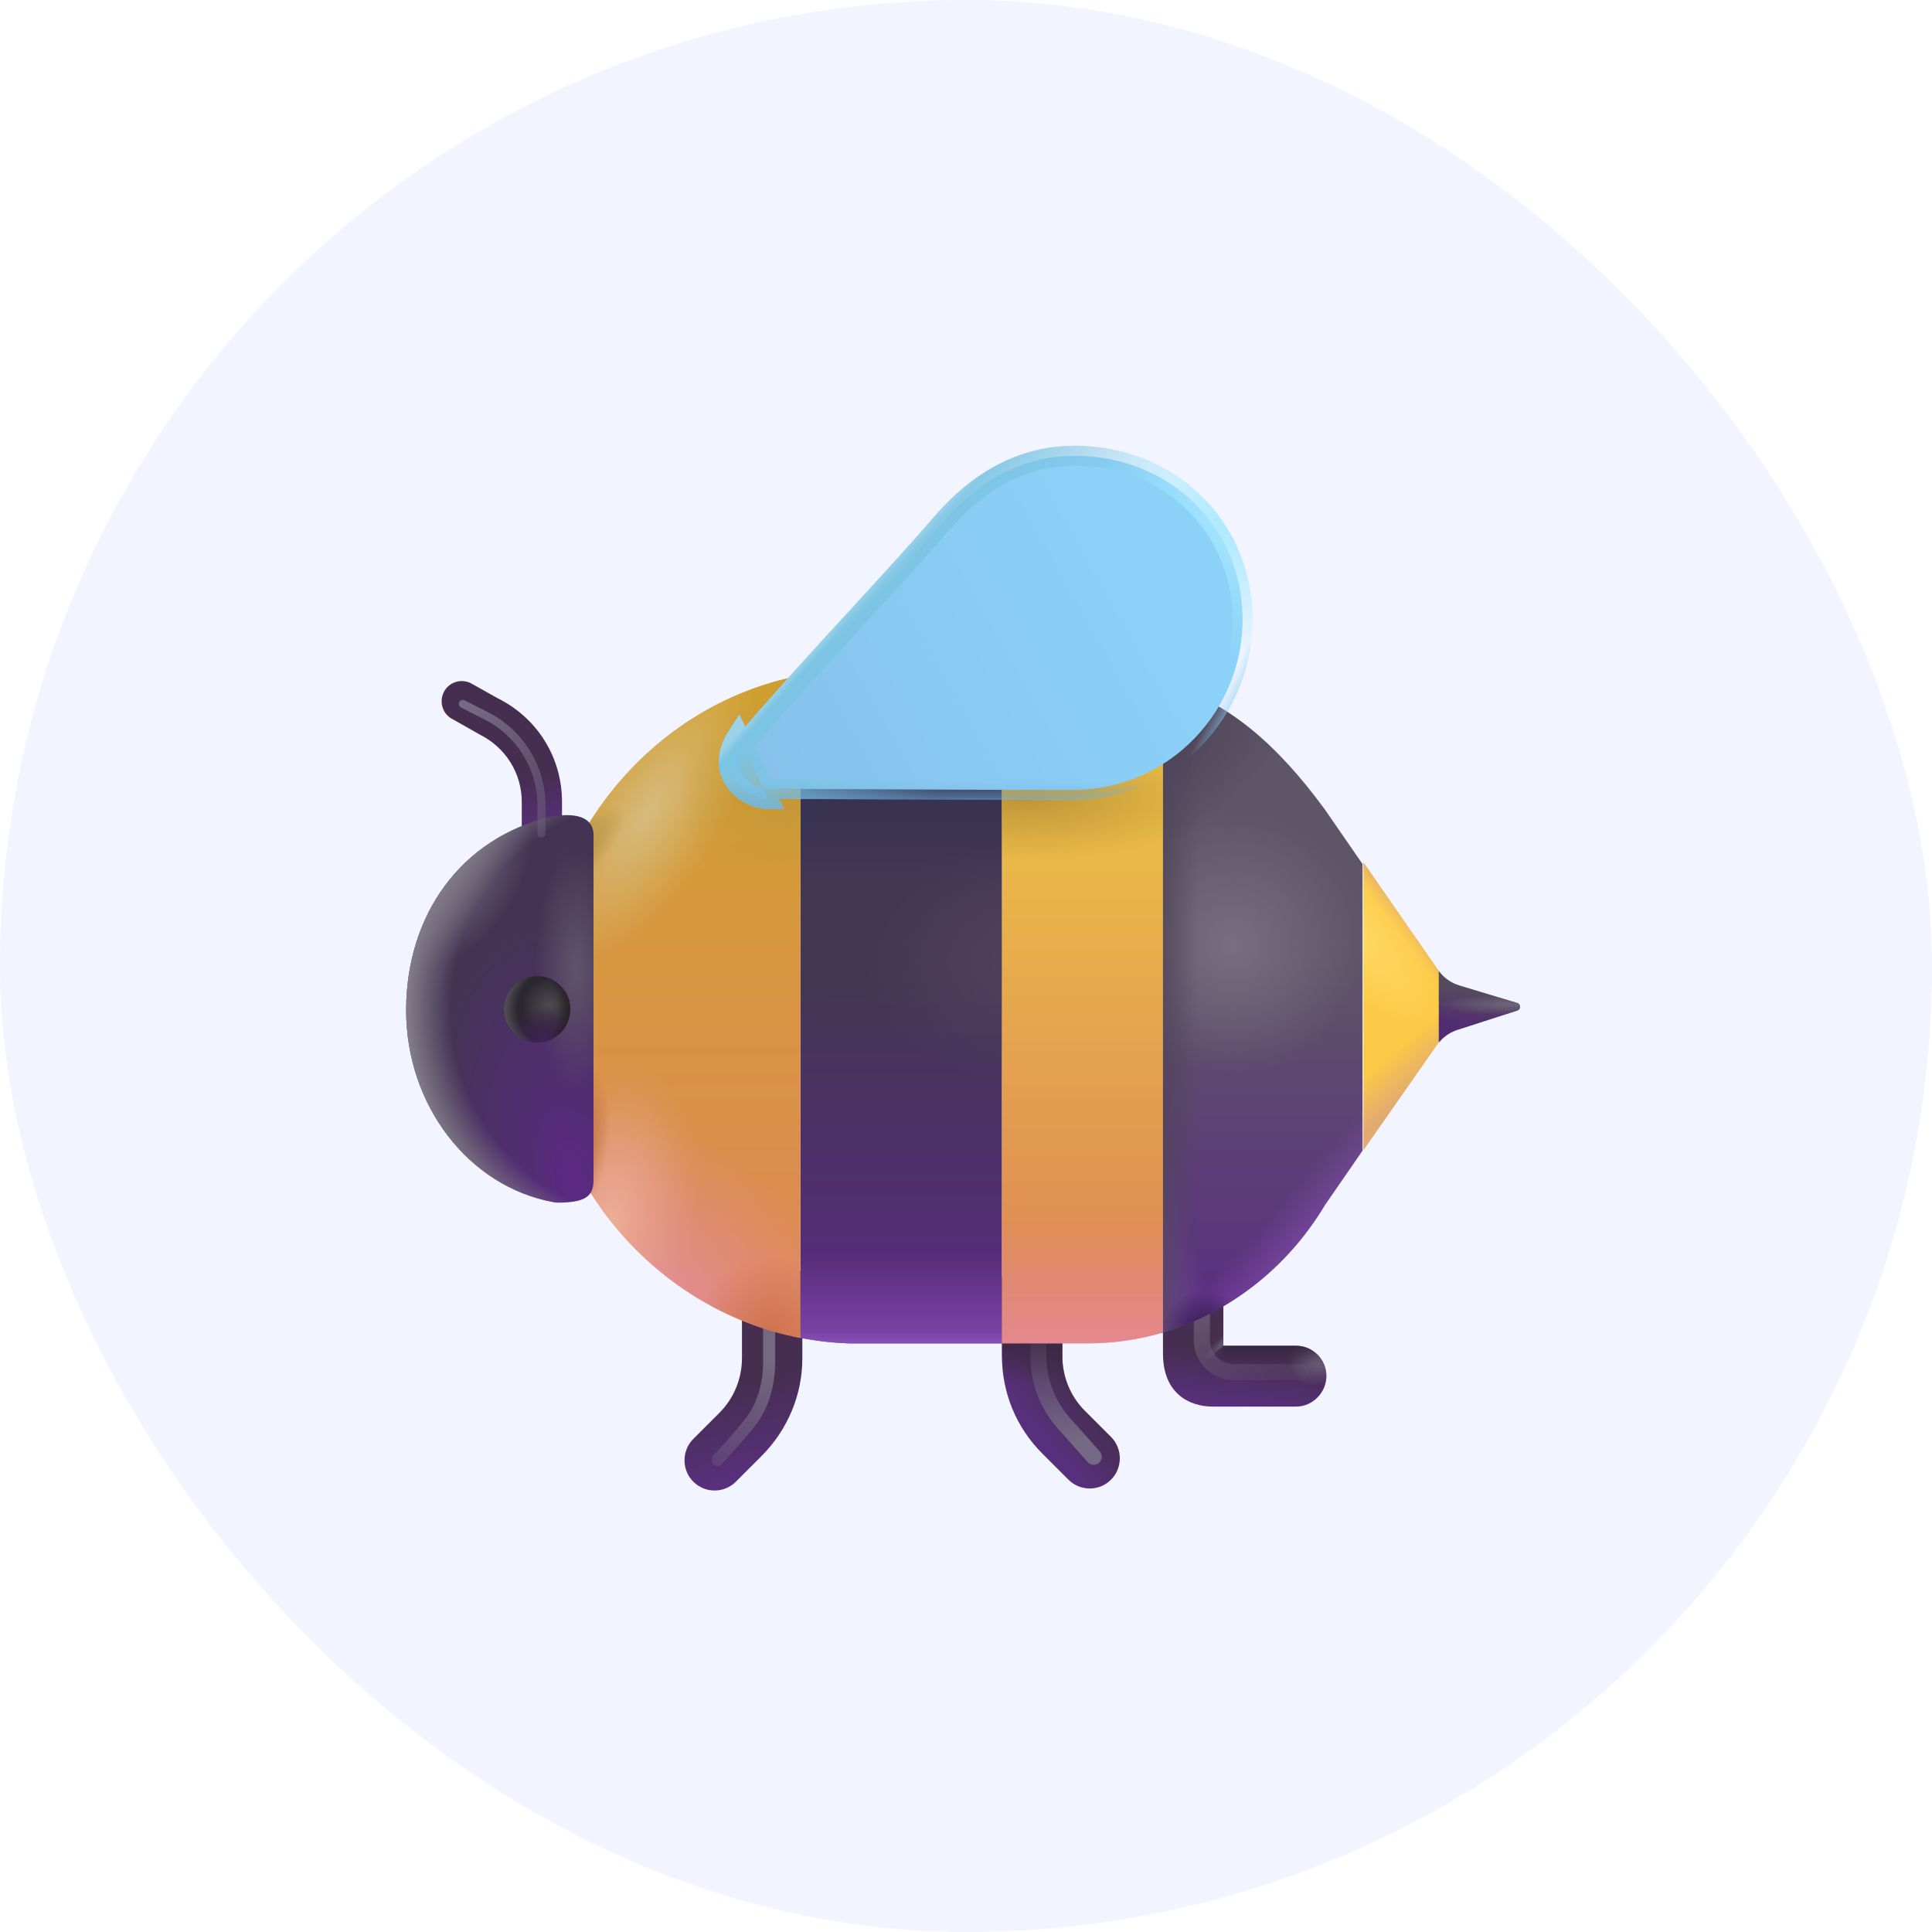 <svg width="48" height="48" viewBox="0 0 48 48" fill="none" xmlns="http://www.w3.org/2000/svg">
<rect width="48" height="48" rx="24" fill="#F2F5FF"/>
<path d="M32.204 34.946H30.125C29.57 34.946 28.894 34.64 28.894 33.63V29.746C28.894 29.336 29.234 28.996 29.644 28.996C30.054 28.996 30.394 29.336 30.394 29.746V33.436C30.52 33.436 30.544 33.436 30.734 33.436H32.204C32.614 33.436 32.954 33.776 32.954 34.186C32.954 34.596 32.614 34.946 32.204 34.946Z" fill="url(#paint0_linear_637_22366)"/>
<path d="M32.204 34.946H30.125C29.57 34.946 28.894 34.64 28.894 33.63V29.746C28.894 29.336 29.234 28.996 29.644 28.996C30.054 28.996 30.394 29.336 30.394 29.746V33.436C30.52 33.436 30.544 33.436 30.734 33.436H32.204C32.614 33.436 32.954 33.776 32.954 34.186C32.954 34.596 32.614 34.946 32.204 34.946Z" fill="url(#paint1_radial_637_22366)"/>
<path d="M32.204 34.946H30.125C29.57 34.946 28.894 34.64 28.894 33.63V29.746C28.894 29.336 29.234 28.996 29.644 28.996C30.054 28.996 30.394 29.336 30.394 29.746V33.436C30.52 33.436 30.544 33.436 30.734 33.436H32.204C32.614 33.436 32.954 33.776 32.954 34.186C32.954 34.596 32.614 34.946 32.204 34.946Z" fill="url(#paint2_radial_637_22366)"/>
<path d="M32.916 33.95H29.797L30.401 33.436H32.204C32.532 33.436 32.815 33.654 32.916 33.95Z" fill="url(#paint3_linear_637_22366)"/>
<g filter="url(#filter0_f_637_22366)">
<path d="M29.859 32.419V33.291C29.859 33.733 30.218 34.091 30.659 34.091H32.312" stroke="url(#paint4_linear_637_22366)" stroke-width="0.4" stroke-linecap="round"/>
</g>
<path d="M27.074 36.981C26.884 36.981 26.694 36.911 26.544 36.761L25.894 36.111C25.244 35.461 24.894 34.601 24.894 33.691V31.801C24.894 31.391 25.234 31.051 25.644 31.051C26.054 31.051 26.394 31.391 26.394 31.801V33.691C26.394 34.201 26.594 34.691 26.954 35.051L27.604 35.701C27.894 35.991 27.894 36.471 27.604 36.761C27.454 36.911 27.264 36.981 27.074 36.981Z" fill="url(#paint5_linear_637_22366)"/>
<path d="M27.074 36.981C26.884 36.981 26.694 36.911 26.544 36.761L25.894 36.111C25.244 35.461 24.894 34.601 24.894 33.691V31.801C24.894 31.391 25.234 31.051 25.644 31.051C26.054 31.051 26.394 31.391 26.394 31.801V33.691C26.394 34.201 26.594 34.691 26.954 35.051L27.604 35.701C27.894 35.991 27.894 36.471 27.604 36.761C27.454 36.911 27.264 36.981 27.074 36.981Z" fill="url(#paint6_linear_637_22366)"/>
<g filter="url(#filter1_f_637_22366)">
<path d="M25.797 33.083V33.695C25.797 34.307 26.022 34.898 26.428 35.356L27.172 36.193" stroke="url(#paint7_linear_637_22366)" stroke-width="0.4" stroke-linecap="round"/>
</g>
<g filter="url(#filter2_i_637_22366)">
<path d="M17.704 36.981C17.514 36.981 17.324 36.911 17.174 36.761C16.884 36.471 16.884 35.991 17.174 35.701L17.824 35.051C18.184 34.691 18.384 34.201 18.384 33.691V31.801C18.384 31.391 18.724 31.051 19.134 31.051C19.544 31.051 19.884 31.391 19.884 31.801V33.691C19.884 34.601 19.524 35.461 18.884 36.111L18.234 36.761C18.084 36.911 17.894 36.981 17.704 36.981Z" fill="url(#paint8_linear_637_22366)"/>
</g>
<g filter="url(#filter3_f_637_22366)">
<path d="M17.828 36.271C17.99 36.084 18.308 35.757 18.631 35.346C18.969 34.916 19.109 34.373 19.109 33.826V32.411" stroke="url(#paint9_linear_637_22366)" stroke-width="0.3" stroke-linecap="round"/>
</g>
<g filter="url(#filter4_i_637_22366)">
<path d="M13.413 21.382C13.133 21.382 12.913 21.162 12.913 20.882V20.022C12.913 19.312 12.513 18.672 11.873 18.352L11.203 17.972C10.953 17.852 10.853 17.552 10.973 17.302C11.093 17.052 11.393 16.952 11.643 17.072L12.323 17.452C13.303 17.942 13.913 18.922 13.913 20.022V20.882C13.913 21.162 13.693 21.382 13.413 21.382Z" fill="url(#paint10_linear_637_22366)"/>
</g>
<path d="M33.852 21.467L32.912 20.106C31.733 18.5 30.522 17.426 28.852 16.934V33.12C30.512 32.638 31.972 31.518 32.912 29.948L33.852 28.586V21.467Z" fill="url(#paint11_linear_637_22366)"/>
<path d="M33.852 21.467L32.912 20.106C31.733 18.5 30.522 17.426 28.852 16.934V33.12C30.512 32.638 31.972 31.518 32.912 29.948L33.852 28.586V21.467Z" fill="url(#paint12_linear_637_22366)"/>
<path d="M33.852 21.467L32.912 20.106C31.733 18.5 30.522 17.426 28.852 16.934V33.12C30.512 32.638 31.972 31.518 32.912 29.948L33.852 28.586V21.467Z" fill="url(#paint13_linear_637_22366)"/>
<path d="M33.852 21.467L32.912 20.106C31.733 18.5 30.522 17.426 28.852 16.934V33.12C30.512 32.638 31.972 31.518 32.912 29.948L33.852 28.586V21.467Z" fill="url(#paint14_radial_637_22366)"/>
<path d="M33.852 21.467L32.912 20.106C31.733 18.5 30.522 17.426 28.852 16.934V33.12C30.512 32.638 31.972 31.518 32.912 29.948L33.852 28.586V21.467Z" fill="url(#paint15_radial_637_22366)"/>
<path d="M33.852 21.467L32.912 20.106C31.733 18.5 30.522 17.426 28.852 16.934V33.12C30.512 32.638 31.972 31.518 32.912 29.948L33.852 28.586V21.467Z" fill="url(#paint16_linear_637_22366)"/>
<path d="M33.852 21.467L32.912 20.106C31.733 18.5 30.522 17.426 28.852 16.934V33.12C30.512 32.638 31.972 31.518 32.912 29.948L33.852 28.586V21.467Z" fill="url(#paint17_radial_637_22366)"/>
<path d="M24.894 33.366V16.646H21.558C21.488 16.646 21.407 16.646 21.337 16.646C21.267 16.646 21.187 16.646 21.117 16.646C20.696 16.656 20.285 16.709 19.884 16.782V33.24C20.285 33.314 20.696 33.366 21.117 33.376H24.894V33.366Z" fill="url(#paint18_linear_637_22366)"/>
<path d="M24.894 33.366V16.646H21.558C21.488 16.646 21.407 16.646 21.337 16.646C21.267 16.646 21.187 16.646 21.117 16.646C20.696 16.656 20.285 16.709 19.884 16.782V33.24C20.285 33.314 20.696 33.366 21.117 33.376H24.894V33.366Z" fill="url(#paint19_linear_637_22366)"/>
<path d="M24.894 33.366V16.646H21.558C21.488 16.646 21.407 16.646 21.337 16.646C21.267 16.646 21.187 16.646 21.117 16.646C20.696 16.656 20.285 16.709 19.884 16.782V33.24C20.285 33.314 20.696 33.366 21.117 33.376H24.894V33.366Z" fill="url(#paint20_linear_637_22366)"/>
<path d="M24.894 33.366V16.646H21.558C21.488 16.646 21.407 16.646 21.337 16.646C21.267 16.646 21.187 16.646 21.117 16.646C20.696 16.656 20.285 16.709 19.884 16.782V33.24C20.285 33.314 20.696 33.366 21.117 33.376H24.894V33.366Z" fill="url(#paint21_linear_637_22366)"/>
<path d="M24.894 33.366V16.646H21.558C21.488 16.646 21.407 16.646 21.337 16.646C21.267 16.646 21.187 16.646 21.117 16.646C20.696 16.656 20.285 16.709 19.884 16.782V33.24C20.285 33.314 20.696 33.366 21.117 33.376H24.894V33.366Z" fill="url(#paint22_radial_637_22366)"/>
<path d="M33.875 28.572L36.364 25.011L33.875 21.427V28.572Z" fill="#FCC946"/>
<path d="M33.875 28.572L36.364 25.011L33.875 21.427V28.572Z" fill="url(#paint23_linear_637_22366)"/>
<path d="M33.875 28.572L36.364 25.011L33.875 21.427V28.572Z" fill="url(#paint24_linear_637_22366)"/>
<path d="M33.875 28.572L36.364 25.011L33.875 21.427V28.572Z" fill="url(#paint25_radial_637_22366)"/>
<path d="M28.894 16.915C28.29 16.738 27.658 16.646 27.014 16.646H24.894V33.376H27.014C27.658 33.376 28.29 33.284 28.894 33.107V16.915Z" fill="url(#paint26_linear_637_22366)"/>
<path d="M28.894 16.915C28.29 16.738 27.658 16.646 27.014 16.646H24.894V33.376H27.014C27.658 33.376 28.29 33.284 28.894 33.107V16.915Z" fill="url(#paint27_linear_637_22366)"/>
<path d="M28.894 16.915C28.29 16.738 27.658 16.646 27.014 16.646H24.894V33.376H27.014C27.658 33.376 28.29 33.284 28.894 33.107V16.915Z" fill="url(#paint28_radial_637_22366)"/>
<path d="M19.884 16.781V33.241C16.165 32.524 13.344 29.113 13.344 25.011C13.344 20.909 16.165 17.498 19.884 16.781Z" fill="url(#paint29_linear_637_22366)"/>
<path d="M19.884 16.781V33.241C16.165 32.524 13.344 29.113 13.344 25.011C13.344 20.909 16.165 17.498 19.884 16.781Z" fill="url(#paint30_radial_637_22366)"/>
<path d="M19.884 16.781V33.241C16.165 32.524 13.344 29.113 13.344 25.011C13.344 20.909 16.165 17.498 19.884 16.781Z" fill="url(#paint31_radial_637_22366)"/>
<path d="M19.884 16.781V33.241C16.165 32.524 13.344 29.113 13.344 25.011C13.344 20.909 16.165 17.498 19.884 16.781Z" fill="url(#paint32_radial_637_22366)"/>
<path d="M19.884 16.781V33.241C16.165 32.524 13.344 29.113 13.344 25.011C13.344 20.909 16.165 17.498 19.884 16.781Z" fill="url(#paint33_radial_637_22366)"/>
<path d="M19.884 16.781V33.241C16.165 32.524 13.344 29.113 13.344 25.011C13.344 20.909 16.165 17.498 19.884 16.781Z" fill="url(#paint34_radial_637_22366)"/>
<path d="M19.884 16.781V33.241C16.165 32.524 13.344 29.113 13.344 25.011C13.344 20.909 16.165 17.498 19.884 16.781Z" fill="url(#paint35_radial_637_22366)"/>
<path d="M19.884 16.781V33.241C16.165 32.524 13.344 29.113 13.344 25.011C13.344 20.909 16.165 17.498 19.884 16.781Z" fill="url(#paint36_radial_637_22366)"/>
<path d="M35.746 24.126V25.9L35.803 25.841C35.917 25.724 36.057 25.637 36.212 25.587L37.696 25.109C37.789 25.079 37.788 24.947 37.694 24.918L36.258 24.483C36.074 24.427 35.91 24.32 35.786 24.173L35.746 24.126Z" fill="url(#paint37_linear_637_22366)"/>
<path d="M35.746 24.126V25.9L35.803 25.841C35.917 25.724 36.057 25.637 36.212 25.587L37.696 25.109C37.789 25.079 37.788 24.947 37.694 24.918L36.258 24.483C36.074 24.427 35.91 24.32 35.786 24.173L35.746 24.126Z" fill="url(#paint38_radial_637_22366)"/>
<path d="M26.782 11.325L26.783 11.325C29.032 11.363 30.814 13.034 30.87 15.283C30.926 17.674 29.02 19.627 26.658 19.627C24.923 19.627 23.178 19.617 21.434 19.608C20.651 19.604 19.868 19.6 19.086 19.597H19.085C18.89 19.597 18.62 19.478 18.47 19.269C18.399 19.17 18.356 19.054 18.358 18.918C18.359 18.785 18.404 18.616 18.534 18.413C19.311 17.505 20.234 16.493 21.109 15.539C21.197 15.443 21.284 15.347 21.371 15.253C22.15 14.403 22.875 13.612 23.398 13.004C24.3 11.957 25.407 11.297 26.782 11.325ZM18.334 18.263C17.701 19.224 18.538 19.847 19.085 19.847L18.334 18.263Z" fill="url(#paint39_linear_637_22366)"/>
<path d="M26.782 11.325L26.783 11.325C29.032 11.363 30.814 13.034 30.87 15.283C30.926 17.674 29.02 19.627 26.658 19.627C24.923 19.627 23.178 19.617 21.434 19.608C20.651 19.604 19.868 19.6 19.086 19.597H19.085C18.89 19.597 18.62 19.478 18.47 19.269C18.399 19.17 18.356 19.054 18.358 18.918C18.359 18.785 18.404 18.616 18.534 18.413C19.311 17.505 20.234 16.493 21.109 15.539C21.197 15.443 21.284 15.347 21.371 15.253C22.15 14.403 22.875 13.612 23.398 13.004C24.3 11.957 25.407 11.297 26.782 11.325ZM18.334 18.263C17.701 19.224 18.538 19.847 19.085 19.847L18.334 18.263Z" stroke="url(#paint40_linear_637_22366)" stroke-width="0.5"/>
<path d="M26.782 11.325L26.783 11.325C29.032 11.363 30.814 13.034 30.87 15.283C30.926 17.674 29.02 19.627 26.658 19.627C24.923 19.627 23.178 19.617 21.434 19.608C20.651 19.604 19.868 19.6 19.086 19.597H19.085C18.89 19.597 18.62 19.478 18.47 19.269C18.399 19.17 18.356 19.054 18.358 18.918C18.359 18.785 18.404 18.616 18.534 18.413C19.311 17.505 20.234 16.493 21.109 15.539C21.197 15.443 21.284 15.347 21.371 15.253C22.15 14.403 22.875 13.612 23.398 13.004C24.3 11.957 25.407 11.297 26.782 11.325ZM18.334 18.263C17.701 19.224 18.538 19.847 19.085 19.847L18.334 18.263Z" stroke="url(#paint41_radial_637_22366)" stroke-width="0.5"/>
<path d="M26.782 11.325L26.783 11.325C29.032 11.363 30.814 13.034 30.87 15.283C30.926 17.674 29.02 19.627 26.658 19.627C24.923 19.627 23.178 19.617 21.434 19.608C20.651 19.604 19.868 19.6 19.086 19.597H19.085C18.89 19.597 18.62 19.478 18.47 19.269C18.399 19.17 18.356 19.054 18.358 18.918C18.359 18.785 18.404 18.616 18.534 18.413C19.311 17.505 20.234 16.493 21.109 15.539C21.197 15.443 21.284 15.347 21.371 15.253C22.15 14.403 22.875 13.612 23.398 13.004C24.3 11.957 25.407 11.297 26.782 11.325ZM18.334 18.263C17.701 19.224 18.538 19.847 19.085 19.847L18.334 18.263Z" stroke="url(#paint42_linear_637_22366)" stroke-width="0.5"/>
<path d="M26.782 11.325L26.783 11.325C29.032 11.363 30.814 13.034 30.87 15.283C30.926 17.674 29.02 19.627 26.658 19.627C24.923 19.627 23.178 19.617 21.434 19.608C20.651 19.604 19.868 19.6 19.086 19.597H19.085C18.89 19.597 18.62 19.478 18.47 19.269C18.399 19.17 18.356 19.054 18.358 18.918C18.359 18.785 18.404 18.616 18.534 18.413C19.311 17.505 20.234 16.493 21.109 15.539C21.197 15.443 21.284 15.347 21.371 15.253C22.15 14.403 22.875 13.612 23.398 13.004C24.3 11.957 25.407 11.297 26.782 11.325ZM18.334 18.263C17.701 19.224 18.538 19.847 19.085 19.847L18.334 18.263Z" stroke="url(#paint43_linear_637_22366)" stroke-width="0.5"/>
<path d="M26.782 11.325L26.783 11.325C29.032 11.363 30.814 13.034 30.87 15.283C30.926 17.674 29.02 19.627 26.658 19.627C24.923 19.627 23.178 19.617 21.434 19.608C20.651 19.604 19.868 19.6 19.086 19.597H19.085C18.89 19.597 18.62 19.478 18.47 19.269C18.399 19.17 18.356 19.054 18.358 18.918C18.359 18.785 18.404 18.616 18.534 18.413C19.311 17.505 20.234 16.493 21.109 15.539C21.197 15.443 21.284 15.347 21.371 15.253C22.15 14.403 22.875 13.612 23.398 13.004C24.3 11.957 25.407 11.297 26.782 11.325ZM18.334 18.263C17.701 19.224 18.538 19.847 19.085 19.847L18.334 18.263Z" stroke="url(#paint44_linear_637_22366)" stroke-width="0.5"/>
<path d="M14.746 20.736C14.746 20.544 14.648 20.122 13.68 20.29C11.466 20.825 10.09 22.721 10.09 25.099C10.09 27.454 11.638 29.482 13.755 29.869C13.796 29.877 13.837 29.88 13.879 29.88C14.511 29.872 14.746 29.744 14.746 29.321V20.736Z" fill="url(#paint45_radial_637_22366)"/>
<path d="M14.746 20.736C14.746 20.544 14.648 20.122 13.68 20.29C11.466 20.825 10.09 22.721 10.09 25.099C10.09 27.454 11.638 29.482 13.755 29.869C13.796 29.877 13.837 29.88 13.879 29.88C14.511 29.872 14.746 29.744 14.746 29.321V20.736Z" fill="url(#paint46_radial_637_22366)"/>
<path d="M14.746 20.736C14.746 20.544 14.648 20.122 13.68 20.29C11.466 20.825 10.09 22.721 10.09 25.099C10.09 27.454 11.638 29.482 13.755 29.869C13.796 29.877 13.837 29.88 13.879 29.88C14.511 29.872 14.746 29.744 14.746 29.321V20.736Z" fill="url(#paint47_radial_637_22366)"/>
<path d="M14.746 20.736C14.746 20.544 14.648 20.122 13.68 20.29C11.466 20.825 10.09 22.721 10.09 25.099C10.09 27.454 11.638 29.482 13.755 29.869C13.796 29.877 13.837 29.88 13.879 29.88C14.511 29.872 14.746 29.744 14.746 29.321V20.736Z" fill="url(#paint48_radial_637_22366)"/>
<path d="M13.344 25.9C13.8 25.9 14.169 25.531 14.169 25.075C14.169 24.62 13.8 24.25 13.344 24.25C12.889 24.25 12.519 24.62 12.519 25.075C12.519 25.531 12.889 25.9 13.344 25.9Z" fill="url(#paint49_radial_637_22366)"/>
<path d="M13.344 25.9C13.8 25.9 14.169 25.531 14.169 25.075C14.169 24.62 13.8 24.25 13.344 24.25C12.889 24.25 12.519 24.62 12.519 25.075C12.519 25.531 12.889 25.9 13.344 25.9Z" fill="url(#paint50_radial_637_22366)"/>
<path d="M13.344 25.9C13.8 25.9 14.169 25.531 14.169 25.075C14.169 24.62 13.8 24.25 13.344 24.25C12.889 24.25 12.519 24.62 12.519 25.075C12.519 25.531 12.889 25.9 13.344 25.9Z" fill="url(#paint51_radial_637_22366)"/>
<path d="M13.344 25.9C13.8 25.9 14.169 25.531 14.169 25.075C14.169 24.62 13.8 24.25 13.344 24.25C12.889 24.25 12.519 24.62 12.519 25.075C12.519 25.531 12.889 25.9 13.344 25.9Z" fill="url(#paint52_radial_637_22366)"/>
<g filter="url(#filter5_f_637_22366)">
<path d="M11.5 17.489L12.085 17.787C12.925 18.213 13.453 19.075 13.453 20.016V20.708" stroke="url(#paint53_linear_637_22366)" stroke-width="0.2" stroke-linecap="round"/>
</g>
<defs>
<filter id="filter0_f_637_22366" x="29.409" y="31.969" width="3.353" height="2.572" filterUnits="userSpaceOnUse" color-interpolation-filters="sRGB">
<feFlood flood-opacity="0" result="BackgroundImageFix"/>
<feBlend mode="normal" in="SourceGraphic" in2="BackgroundImageFix" result="shape"/>
<feGaussianBlur stdDeviation="0.125" result="effect1_foregroundBlur_637_22366"/>
</filter>
<filter id="filter1_f_637_22366" x="25.197" y="32.483" width="2.575" height="4.309" filterUnits="userSpaceOnUse" color-interpolation-filters="sRGB">
<feFlood flood-opacity="0" result="BackgroundImageFix"/>
<feBlend mode="normal" in="SourceGraphic" in2="BackgroundImageFix" result="shape"/>
<feGaussianBlur stdDeviation="0.2" result="effect1_foregroundBlur_637_22366"/>
</filter>
<filter id="filter2_i_637_22366" x="16.957" y="31.051" width="2.977" height="5.98" filterUnits="userSpaceOnUse" color-interpolation-filters="sRGB">
<feFlood flood-opacity="0" result="BackgroundImageFix"/>
<feBlend mode="normal" in="SourceGraphic" in2="BackgroundImageFix" result="shape"/>
<feColorMatrix in="SourceAlpha" type="matrix" values="0 0 0 0 0 0 0 0 0 0 0 0 0 0 0 0 0 0 127 0" result="hardAlpha"/>
<feOffset dx="0.05" dy="0.05"/>
<feGaussianBlur stdDeviation="0.125"/>
<feComposite in2="hardAlpha" operator="arithmetic" k2="-1" k3="1"/>
<feColorMatrix type="matrix" values="0 0 0 0 0.541 0 0 0 0 0.518 0 0 0 0 0.565 0 0 0 1 0"/>
<feBlend mode="normal" in2="shape" result="effect1_innerShadow_637_22366"/>
</filter>
<filter id="filter3_f_637_22366" x="17.278" y="31.861" width="2.381" height="4.959" filterUnits="userSpaceOnUse" color-interpolation-filters="sRGB">
<feFlood flood-opacity="0" result="BackgroundImageFix"/>
<feBlend mode="normal" in="SourceGraphic" in2="BackgroundImageFix" result="shape"/>
<feGaussianBlur stdDeviation="0.2" result="effect1_foregroundBlur_637_22366"/>
</filter>
<filter id="filter4_i_637_22366" x="10.922" y="16.921" width="3.041" height="4.461" filterUnits="userSpaceOnUse" color-interpolation-filters="sRGB">
<feFlood flood-opacity="0" result="BackgroundImageFix"/>
<feBlend mode="normal" in="SourceGraphic" in2="BackgroundImageFix" result="shape"/>
<feColorMatrix in="SourceAlpha" type="matrix" values="0 0 0 0 0 0 0 0 0 0 0 0 0 0 0 0 0 0 127 0" result="hardAlpha"/>
<feOffset dx="0.05" dy="-0.1"/>
<feGaussianBlur stdDeviation="0.125"/>
<feComposite in2="hardAlpha" operator="arithmetic" k2="-1" k3="1"/>
<feColorMatrix type="matrix" values="0 0 0 0 0.541 0 0 0 0 0.518 0 0 0 0 0.565 0 0 0 1 0"/>
<feBlend mode="normal" in2="shape" result="effect1_innerShadow_637_22366"/>
</filter>
<filter id="filter5_f_637_22366" x="11.1" y="17.09" width="2.753" height="4.019" filterUnits="userSpaceOnUse" color-interpolation-filters="sRGB">
<feFlood flood-opacity="0" result="BackgroundImageFix"/>
<feBlend mode="normal" in="SourceGraphic" in2="BackgroundImageFix" result="shape"/>
<feGaussianBlur stdDeviation="0.15" result="effect1_foregroundBlur_637_22366"/>
</filter>
<linearGradient id="paint0_linear_637_22366" x1="30.531" y1="34.946" x2="30.688" y2="33.603" gradientUnits="userSpaceOnUse">
<stop stop-color="#582F7C"/>
<stop offset="1" stop-color="#452E4F"/>
</linearGradient>
<radialGradient id="paint1_radial_637_22366" cx="0" cy="0" r="1" gradientUnits="userSpaceOnUse" gradientTransform="translate(32.844 33.661) rotate(143.471) scale(1.313 1.032)">
<stop stop-color="#786F84"/>
<stop offset="0.682" stop-color="#786F84" stop-opacity="0"/>
</radialGradient>
<radialGradient id="paint2_radial_637_22366" cx="0" cy="0" r="1" gradientUnits="userSpaceOnUse" gradientTransform="translate(30.387 33.384) rotate(137.375) scale(0.6 0.177)">
<stop stop-color="#655A71"/>
<stop offset="1" stop-color="#655A71" stop-opacity="0"/>
</radialGradient>
<linearGradient id="paint3_linear_637_22366" x1="31.141" y1="33.325" x2="31.141" y2="33.95" gradientUnits="userSpaceOnUse">
<stop stop-color="#2E203A"/>
<stop offset="1" stop-color="#3E2C4E" stop-opacity="0"/>
</linearGradient>
<linearGradient id="paint4_linear_637_22366" x1="27.859" y1="31.716" x2="29.15" y2="35.78" gradientUnits="userSpaceOnUse">
<stop stop-color="#766983"/>
<stop offset="1" stop-color="#766983" stop-opacity="0"/>
</linearGradient>
<linearGradient id="paint5_linear_637_22366" x1="25.625" y1="35.302" x2="26.703" y2="34.38" gradientUnits="userSpaceOnUse">
<stop stop-color="#582F7C"/>
<stop offset="1" stop-color="#452E4F"/>
</linearGradient>
<linearGradient id="paint6_linear_637_22366" x1="26.358" y1="33.146" x2="26.358" y2="34.333" gradientUnits="userSpaceOnUse">
<stop stop-color="#392841"/>
<stop offset="1" stop-color="#392841" stop-opacity="0"/>
</linearGradient>
<linearGradient id="paint7_linear_637_22366" x1="27.328" y1="35.661" x2="26.344" y2="32.677" gradientUnits="userSpaceOnUse">
<stop stop-color="#766983"/>
<stop offset="1" stop-color="#766983" stop-opacity="0"/>
</linearGradient>
<linearGradient id="paint8_linear_637_22366" x1="18.875" y1="36.458" x2="18.25" y2="34.333" gradientUnits="userSpaceOnUse">
<stop stop-color="#582F7C"/>
<stop offset="1" stop-color="#452E4F"/>
</linearGradient>
<linearGradient id="paint9_linear_637_22366" x1="19.578" y1="33.958" x2="17.904" y2="38.013" gradientUnits="userSpaceOnUse">
<stop stop-color="#766983"/>
<stop offset="1" stop-color="#766983" stop-opacity="0"/>
</linearGradient>
<linearGradient id="paint10_linear_637_22366" x1="12.882" y1="20.997" x2="12.538" y2="19.372" gradientUnits="userSpaceOnUse">
<stop stop-color="#582F7C"/>
<stop offset="1" stop-color="#452E4F"/>
</linearGradient>
<linearGradient id="paint11_linear_637_22366" x1="31.354" y1="23.641" x2="31.354" y2="32.578" gradientUnits="userSpaceOnUse">
<stop offset="0.006" stop-color="#5E5566"/>
<stop offset="1" stop-color="#5C2E82"/>
</linearGradient>
<linearGradient id="paint12_linear_637_22366" x1="31.123" y1="30.672" x2="33.092" y2="32.391" gradientUnits="userSpaceOnUse">
<stop stop-color="#9257C2" stop-opacity="0"/>
<stop offset="0.945" stop-color="#9257C2"/>
</linearGradient>
<linearGradient id="paint13_linear_637_22366" x1="29.967" y1="32.172" x2="27.655" y2="32.734" gradientUnits="userSpaceOnUse">
<stop stop-color="#9257C2" stop-opacity="0"/>
<stop offset="0.945" stop-color="#9257C2"/>
</linearGradient>
<radialGradient id="paint14_radial_637_22366" cx="0" cy="0" r="1" gradientUnits="userSpaceOnUse" gradientTransform="translate(30.623 23.453) rotate(90) scale(3.25)">
<stop stop-color="#776F80"/>
<stop offset="1" stop-color="#776F80" stop-opacity="0"/>
</radialGradient>
<radialGradient id="paint15_radial_637_22366" cx="0" cy="0" r="1" gradientUnits="userSpaceOnUse" gradientTransform="translate(28.936 18.797) rotate(52.289) scale(1.916 4.22)">
<stop stop-color="#4F455B"/>
<stop offset="1" stop-color="#4F455B" stop-opacity="0"/>
</radialGradient>
<linearGradient id="paint16_linear_637_22366" x1="28.592" y1="22.172" x2="29.748" y2="22.172" gradientUnits="userSpaceOnUse">
<stop stop-color="#4F455B"/>
<stop offset="1" stop-color="#4F455B" stop-opacity="0"/>
</linearGradient>
<radialGradient id="paint17_radial_637_22366" cx="0" cy="0" r="1" gradientUnits="userSpaceOnUse" gradientTransform="translate(29.961 33.204) rotate(-117.613) scale(1.146 1.084)">
<stop offset="0.301" stop-color="#3C1E58"/>
<stop offset="1" stop-color="#3C1E58" stop-opacity="0"/>
</radialGradient>
<linearGradient id="paint18_linear_637_22366" x1="22.392" y1="24.583" x2="22.39" y2="33.376" gradientUnits="userSpaceOnUse">
<stop stop-color="#433653"/>
<stop offset="1" stop-color="#5C2A83"/>
</linearGradient>
<linearGradient id="paint19_linear_637_22366" x1="22.389" y1="18.677" x2="22.389" y2="22.114" gradientUnits="userSpaceOnUse">
<stop stop-color="#323151"/>
<stop offset="1" stop-color="#323151" stop-opacity="0"/>
</linearGradient>
<linearGradient id="paint20_linear_637_22366" x1="22.389" y1="31.114" x2="22.389" y2="35.052" gradientUnits="userSpaceOnUse">
<stop stop-color="#9257C2" stop-opacity="0"/>
<stop offset="0.945" stop-color="#9257C2"/>
</linearGradient>
<linearGradient id="paint21_linear_637_22366" x1="22.389" y1="33.099" x2="22.389" y2="33.599" gradientUnits="userSpaceOnUse">
<stop stop-color="#9257C2" stop-opacity="0"/>
<stop offset="0.945" stop-color="#9257C2"/>
</linearGradient>
<radialGradient id="paint22_radial_637_22366" cx="0" cy="0" r="1" gradientUnits="userSpaceOnUse" gradientTransform="translate(25.719 23.864) rotate(-180) scale(4.375 3)">
<stop stop-color="#514260"/>
<stop offset="1" stop-color="#514260" stop-opacity="0"/>
</radialGradient>
<linearGradient id="paint23_linear_637_22366" x1="35.344" y1="26.88" x2="34.672" y2="26.099" gradientUnits="userSpaceOnUse">
<stop stop-color="#E1AA72"/>
<stop offset="1" stop-color="#E1AA72" stop-opacity="0"/>
</linearGradient>
<linearGradient id="paint24_linear_637_22366" x1="35.688" y1="23.521" x2="35.266" y2="23.849" gradientUnits="userSpaceOnUse">
<stop stop-color="#E1AA72"/>
<stop offset="1" stop-color="#E1AA72" stop-opacity="0"/>
</linearGradient>
<radialGradient id="paint25_radial_637_22366" cx="0" cy="0" r="1" gradientUnits="userSpaceOnUse" gradientTransform="translate(33.594 23.083) rotate(47.337) scale(3.251 1.327)">
<stop stop-color="#FFDA65"/>
<stop offset="1" stop-color="#FFDA65" stop-opacity="0"/>
</radialGradient>
<linearGradient id="paint26_linear_637_22366" x1="26.894" y1="19.927" x2="26.894" y2="32.104" gradientUnits="userSpaceOnUse">
<stop stop-color="#EBBD47"/>
<stop offset="1" stop-color="#DE8955"/>
</linearGradient>
<linearGradient id="paint27_linear_637_22366" x1="27.969" y1="35.677" x2="27.969" y2="30.239" gradientUnits="userSpaceOnUse">
<stop stop-color="#E988B9"/>
<stop offset="1" stop-color="#E988B9" stop-opacity="0"/>
</linearGradient>
<radialGradient id="paint28_radial_637_22366" cx="0" cy="0" r="1" gradientUnits="userSpaceOnUse" gradientTransform="translate(25.437 19.833) scale(5.094 1.531)">
<stop stop-color="#BE9638"/>
<stop offset="1" stop-color="#BE9638" stop-opacity="0"/>
</radialGradient>
<linearGradient id="paint29_linear_637_22366" x1="16.614" y1="17.499" x2="16.614" y2="31.989" gradientUnits="userSpaceOnUse">
<stop stop-color="#D2A02E"/>
<stop offset="1" stop-color="#DE8955"/>
</linearGradient>
<radialGradient id="paint30_radial_637_22366" cx="0" cy="0" r="1" gradientUnits="userSpaceOnUse" gradientTransform="translate(16.085 20.213) rotate(121.608) scale(4.285 1.788)">
<stop stop-color="#D6BB7E"/>
<stop offset="1" stop-color="#D6BB7E" stop-opacity="0"/>
</radialGradient>
<radialGradient id="paint31_radial_637_22366" cx="0" cy="0" r="1" gradientUnits="userSpaceOnUse" gradientTransform="translate(20.359 18.809) rotate(141.411) scale(3.951 2.62)">
<stop stop-color="#BE9638"/>
<stop offset="1" stop-color="#BE9638" stop-opacity="0"/>
</radialGradient>
<radialGradient id="paint32_radial_637_22366" cx="0" cy="0" r="1" gradientUnits="userSpaceOnUse" gradientTransform="translate(13.875 21.614) rotate(-44.145) scale(2.221 0.666)">
<stop offset="0.377" stop-color="#B5954A"/>
<stop offset="1" stop-color="#B5954A" stop-opacity="0"/>
</radialGradient>
<radialGradient id="paint33_radial_637_22366" cx="0" cy="0" r="1" gradientUnits="userSpaceOnUse" gradientTransform="translate(15.25 32.958) rotate(-58.255) scale(5.108 6.845)">
<stop stop-color="#E58DAD"/>
<stop offset="1" stop-color="#E58DAD" stop-opacity="0"/>
</radialGradient>
<radialGradient id="paint34_radial_637_22366" cx="0" cy="0" r="1" gradientUnits="userSpaceOnUse" gradientTransform="translate(15.156 30.364) rotate(-80.388) scale(3.93 2.111)">
<stop stop-color="#EDAE97"/>
<stop offset="1" stop-color="#E3A28A" stop-opacity="0"/>
</radialGradient>
<radialGradient id="paint35_radial_637_22366" cx="0" cy="0" r="1" gradientUnits="userSpaceOnUse" gradientTransform="translate(14.469 28.489) rotate(8.531) scale(1.264 3.696)">
<stop offset="0.086" stop-color="#C37342"/>
<stop offset="0.504" stop-color="#C37342" stop-opacity="0"/>
</radialGradient>
<radialGradient id="paint36_radial_637_22366" cx="0" cy="0" r="1" gradientUnits="userSpaceOnUse" gradientTransform="translate(19.109 33.241) rotate(-90) scale(2.049 1.857)">
<stop stop-color="#CE714B"/>
<stop offset="1" stop-color="#CE714B" stop-opacity="0"/>
</radialGradient>
<linearGradient id="paint37_linear_637_22366" x1="36.593" y1="25.489" x2="36.688" y2="24.638" gradientUnits="userSpaceOnUse">
<stop stop-color="#522C71"/>
<stop offset="1" stop-color="#55495E"/>
</linearGradient>
<radialGradient id="paint38_radial_637_22366" cx="0" cy="0" r="1" gradientUnits="userSpaceOnUse" gradientTransform="translate(37.484 24.958) rotate(180) scale(1.738 0.258)">
<stop stop-color="#6E6579"/>
<stop offset="1" stop-color="#6E6579" stop-opacity="0"/>
</radialGradient>
<linearGradient id="paint39_linear_637_22366" x1="28.576" y1="14.583" x2="18.107" y2="20.458" gradientUnits="userSpaceOnUse">
<stop stop-color="#8BD1F8"/>
<stop offset="1" stop-color="#87C0EA"/>
</linearGradient>
<linearGradient id="paint40_linear_637_22366" x1="20.92" y1="15.476" x2="24.389" y2="18.208" gradientUnits="userSpaceOnUse">
<stop stop-color="#7BC4E3"/>
<stop offset="1" stop-color="#7BC4E3" stop-opacity="0"/>
</linearGradient>
<radialGradient id="paint41_radial_637_22366" cx="0" cy="0" r="1" gradientUnits="userSpaceOnUse" gradientTransform="translate(30.826 12.864) rotate(143.549) scale(3.419 3.815)">
<stop stop-color="#A5E8FF"/>
<stop offset="1" stop-color="#A5E8FF" stop-opacity="0"/>
</radialGradient>
<linearGradient id="paint42_linear_637_22366" x1="20.865" y1="15.38" x2="21.037" y2="15.536" gradientUnits="userSpaceOnUse">
<stop stop-color="#9DD3E9"/>
<stop offset="1" stop-color="#9DD3E9" stop-opacity="0"/>
</linearGradient>
<linearGradient id="paint43_linear_637_22366" x1="30.764" y1="17.818" x2="30.201" y2="17.521" gradientUnits="userSpaceOnUse">
<stop stop-color="#8ACFF1"/>
<stop offset="1" stop-color="#8ACFF1" stop-opacity="0"/>
</linearGradient>
<linearGradient id="paint44_linear_637_22366" x1="23.875" y1="20.271" x2="23.875" y2="19.427" gradientUnits="userSpaceOnUse">
<stop stop-color="#6FB2DF"/>
<stop offset="1" stop-color="#6FB2DF" stop-opacity="0"/>
</linearGradient>
<radialGradient id="paint45_radial_637_22366" cx="0" cy="0" r="1" gradientUnits="userSpaceOnUse" gradientTransform="translate(14.219 29.24) rotate(-99.605) scale(6.18 3.324)">
<stop stop-color="#5B2983"/>
<stop offset="1" stop-color="#443454"/>
</radialGradient>
<radialGradient id="paint46_radial_637_22366" cx="0" cy="0" r="1" gradientUnits="userSpaceOnUse" gradientTransform="translate(16.594 25.066) rotate(180) scale(6.672 6.567)">
<stop offset="0.808" stop-color="#8C8891" stop-opacity="0"/>
<stop offset="1" stop-color="#8C8891"/>
</radialGradient>
<radialGradient id="paint47_radial_637_22366" cx="0" cy="0" r="1" gradientUnits="userSpaceOnUse" gradientTransform="translate(14.312 24.083) rotate(90) scale(3.031 1.024)">
<stop stop-color="#60546B"/>
<stop offset="1" stop-color="#60546B" stop-opacity="0"/>
</radialGradient>
<radialGradient id="paint48_radial_637_22366" cx="0" cy="0" r="1" gradientUnits="userSpaceOnUse" gradientTransform="translate(10.812 21.349) rotate(120.388) scale(2.934 2.203)">
<stop stop-color="#817C87"/>
<stop offset="1" stop-color="#817C87" stop-opacity="0"/>
</radialGradient>
<radialGradient id="paint49_radial_637_22366" cx="0" cy="0" r="1" gradientUnits="userSpaceOnUse" gradientTransform="translate(13.641 24.974) rotate(133.21) scale(0.707 0.675)">
<stop offset="0.006" stop-color="#4D4A4F"/>
<stop offset="1" stop-color="#2B2730"/>
</radialGradient>
<radialGradient id="paint50_radial_637_22366" cx="0" cy="0" r="1" gradientUnits="userSpaceOnUse" gradientTransform="translate(13.492 25.9) rotate(-115.337) scale(0.913 1.011)">
<stop stop-color="#402256"/>
<stop offset="1" stop-color="#402256" stop-opacity="0"/>
</radialGradient>
<radialGradient id="paint51_radial_637_22366" cx="0" cy="0" r="1" gradientUnits="userSpaceOnUse" gradientTransform="translate(12.203 25.075) scale(2.039 1.699)">
<stop offset="0.812" stop-color="#291D25" stop-opacity="0"/>
<stop offset="1" stop-color="#291D25"/>
</radialGradient>
<radialGradient id="paint52_radial_637_22366" cx="0" cy="0" r="1" gradientUnits="userSpaceOnUse" gradientTransform="translate(14.406 25.075) rotate(180) scale(1.945 1.515)">
<stop offset="0.799" stop-color="#5A575D" stop-opacity="0"/>
<stop offset="1" stop-color="#5A575D"/>
</radialGradient>
<linearGradient id="paint53_linear_637_22366" x1="11.938" y1="17.271" x2="16.343" y2="19.671" gradientUnits="userSpaceOnUse">
<stop stop-color="#766983"/>
<stop offset="1" stop-color="#766983" stop-opacity="0"/>
</linearGradient>
</defs>
</svg>
